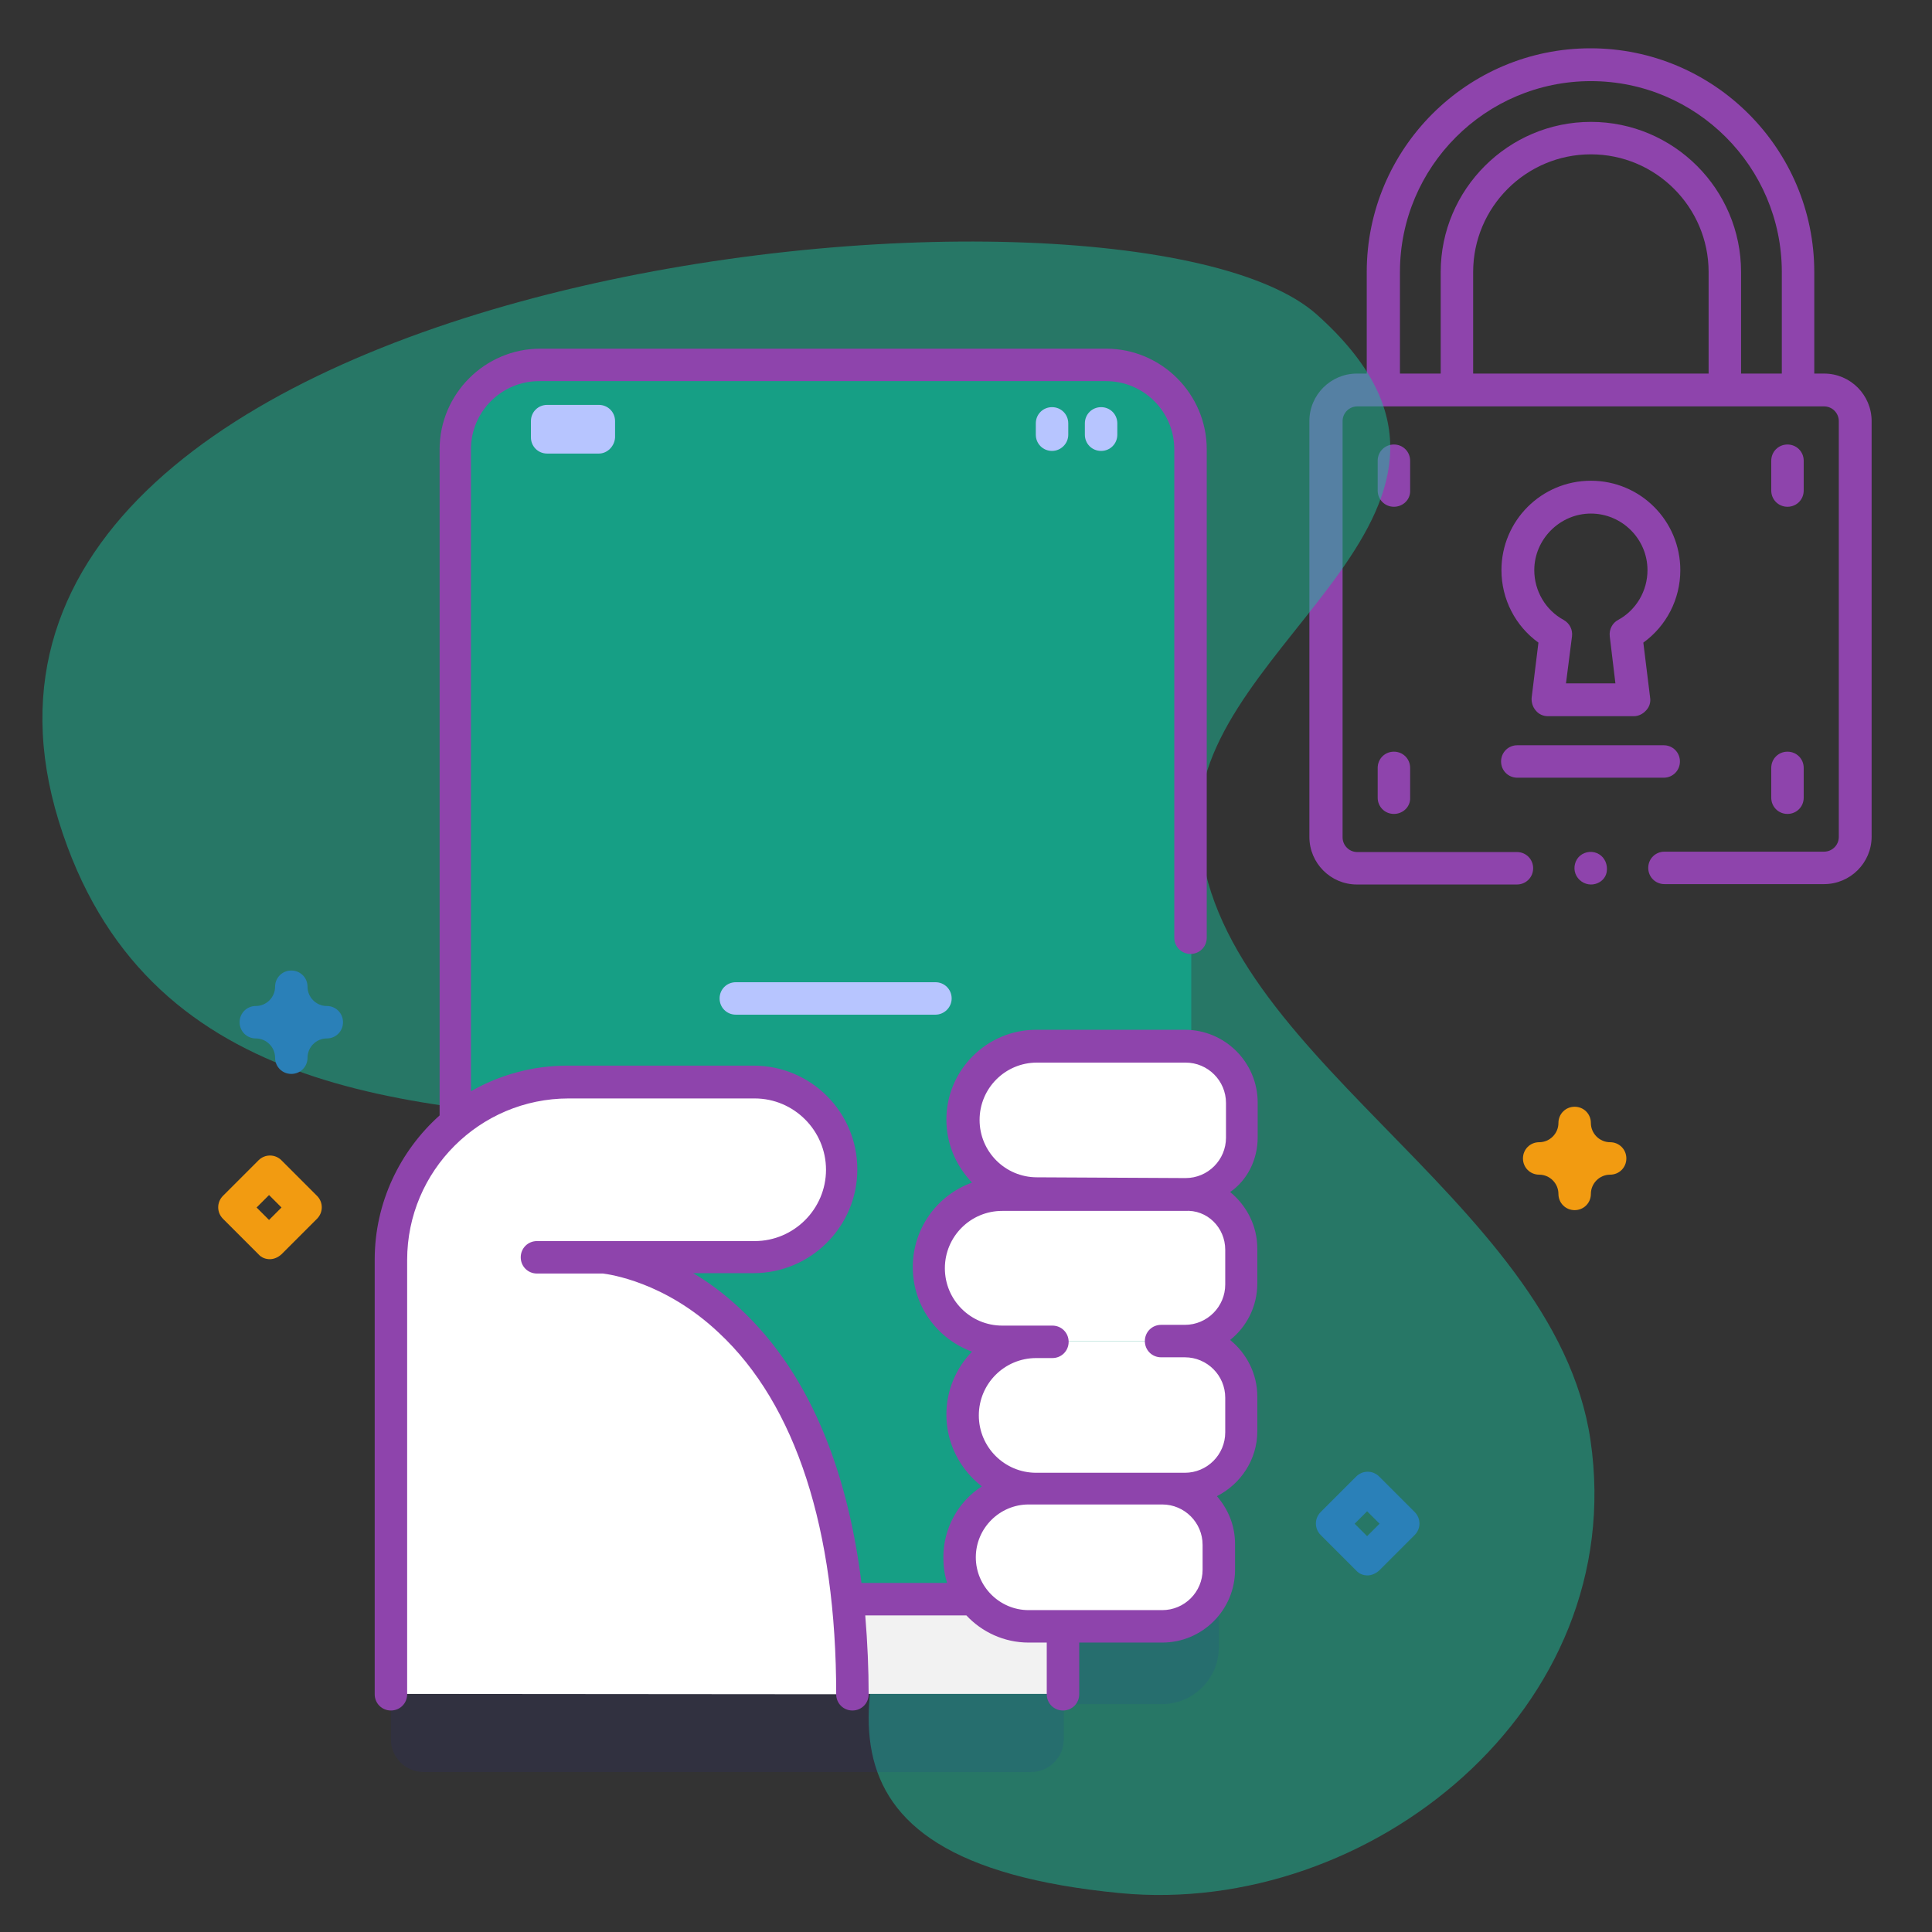 <?xml version="1.0" encoding="utf-8"?>
<!-- Generator: Adobe Illustrator 24.0.3, SVG Export Plug-In . SVG Version: 6.00 Build 0)  -->
<svg version="1.1" id="Capa_1" xmlns="http://www.w3.org/2000/svg" xmlns:xlink="http://www.w3.org/1999/xlink" x="0px" y="0px"
	 viewBox="0 0 512 512" style="enable-background:new 0 0 512 512;" xml:space="preserve">
<rect x="0" y="0" width="512" height="512" fill="#333333" stroke="none"/>
<style type="text/css">
	.st0{fill:#8E44AC;}
	.st1{opacity:0.5;}
	.st2{fill:#1BBB9A;}
	.st3{opacity:0.1;fill:#2626BC;enable-background:new    ;}
	.st4{fill:#F2F2F2;}
	.st5{fill:#169F85;}
	.st6{fill:#FFFFFF;}
	.st7{fill:#B7C5FF;}
	.st8{fill:#2A80B8;}
	.st9{fill:#F29B11;}
</style>
<g id="Capa_2_1_">
	<g>
		<g>
			<path class="st0" d="M421.6,234.4c-1.8,0-3.5-1.2-4.1-2.9c-0.6-1.6-0.1-3.6,1.2-4.7c1.4-1.2,3.5-1.4,5.1-0.4
				c1.5,0.9,2.3,2.8,2,4.6C425.5,233,423.7,234.4,421.6,234.4z"/>
			<g>
				<g>
					<g>
						<path class="st0" d="M473.7,134.3c-2.4,0-4.3-1.9-4.3-4.3v-7.9c0-2.4,1.9-4.3,4.3-4.3s4.3,1.9,4.3,4.3v7.9
							C478,132.4,476.1,134.3,473.7,134.3z"/>
					</g>
					<g>
						<path class="st0" d="M369.4,134.3c-2.4,0-4.3-1.9-4.3-4.3v-7.9c0-2.4,1.9-4.3,4.3-4.3s4.3,1.9,4.3,4.3v7.9
							C373.8,132.4,371.8,134.3,369.4,134.3z"/>
					</g>
				</g>
				<g>
					<g>
						<path class="st0" d="M473.7,215.7c-2.4,0-4.3-1.9-4.3-4.3v-7.9c0-2.4,1.9-4.3,4.3-4.3s4.3,1.9,4.3,4.3v7.9
							C478,213.8,476.1,215.7,473.7,215.7z"/>
					</g>
					<g>
						<path class="st0" d="M369.4,215.7c-2.4,0-4.3-1.9-4.3-4.3v-7.9c0-2.4,1.9-4.3,4.3-4.3s4.3,1.9,4.3,4.3v7.9
							C373.8,213.8,371.8,215.7,369.4,215.7z"/>
					</g>
				</g>
			</g>
			<g>
				<path class="st0" d="M440.9,206.1h-38.8c-2.4,0-4.3-1.9-4.3-4.3s1.9-4.3,4.3-4.3h38.8c2.4,0,4.3,1.9,4.3,4.3
					S443.3,206.1,440.9,206.1z"/>
			</g>
			<path class="st0" d="M433,189.8h-22.8c-1.2,0-2.4-0.5-3.2-1.5c-0.8-0.9-1.2-2.2-1.1-3.4l1.8-14.6c-6.1-4.4-9.8-11.5-9.8-19.2
				c0-13.1,10.6-23.7,23.7-23.7s23.7,10.6,23.7,23.7c0,7.7-3.7,14.8-9.8,19.2l1.8,14.6c0.2,1.2-0.2,2.5-1.1,3.4
				C435.4,189.2,434.2,189.8,433,189.8L433,189.8z M415,181.1h13.1l-1.5-12.5c-0.2-1.8,0.7-3.5,2.2-4.3c4.8-2.6,7.8-7.7,7.8-13.2
				c0-8.3-6.8-15-15-15s-15,6.8-15,15c0,5.5,3,10.6,7.8,13.2c1.6,0.9,2.4,2.6,2.2,4.3L415,181.1z"/>
			<path class="st0" d="M483.4,99h-2.6V72.1c0-32.7-26.6-59.3-59.3-59.3s-59.3,26.6-59.3,59.3V99h-2.6c-6.9,0-12.6,5.6-12.6,12.6
				v110.2c0,6.9,5.6,12.6,12.6,12.6H402c2.4,0,4.3-1.9,4.3-4.3c0-2.4-1.9-4.3-4.3-4.3h-42.3c-2.2,0-3.9-1.8-3.9-3.9V111.6
				c0-2.2,1.8-3.9,3.9-3.9h123.7c2.2,0,3.9,1.8,3.9,3.9v110.2c0,2.2-1.8,3.9-3.9,3.9h-42.3c-2.4,0-4.3,1.9-4.3,4.3s1.9,4.3,4.3,4.3
				h42.3c6.9,0,12.6-5.6,12.6-12.6V111.6C496,104.7,490.4,99,483.4,99L483.4,99z M452.7,99h-62.3V72.1c0-17.2,14-31.2,31.2-31.2
				s31.2,14,31.2,31.2V99H452.7z M461.4,99V72.1c0-22-17.9-39.8-39.8-39.8s-39.8,17.9-39.8,39.8V99H371V72.1
				c0-27.9,22.7-50.6,50.6-50.6s50.6,22.7,50.6,50.6V99H461.4L461.4,99z"/>
		</g>
	</g>
</g>
<g id="Capa_1_1_">
	<g class="st1">
		<path class="st2" d="M15.6,217.7c22.5,72.7,92.2,76.1,155.8,80.1c209.5,12.8-53.9,186.7,125.5,203.9c66,6.3,135-48.8,124.6-120
			c-9.5-65-103.6-103.6-103.7-164.4c0-47.8,88.9-82.5,31.1-134C297.3,37.5-30.1,69.8,15.6,217.7L15.6,217.7z"/>
	</g>
	<g>
		<g>
			<path class="st3" d="M315.7,139.6c0-12.4-10-22.4-22.4-22.4H143.2c-12.4,0-22.4,10-22.4,22.4v178.5
				c-10.5,8.6-17.2,21.7-17.2,36.4V461c0,4.7,3.9,8.6,8.6,8.6h161.1c4.7,0,8.6-3.9,8.6-8.6v-9.4H308c8.2,0,15-6.7,15-15v-6.8
				c0-5.5-2.9-10.2-7.3-12.8V139.6L315.7,139.6z"/>
			<g>
				<path class="st4" d="M196.2,406.1h85.6v42.8h-85.6L196.2,406.1L196.2,406.1z"/>
				<g>
					<g>
						<path class="st5" d="M315.7,119v282.3c0,12.4-10,22.4-22.4,22.4H143.2c-12.4,0-22.4-10-22.4-22.4V119.1
							c0-12.4,10-22.4,22.4-22.4h150.2C305.7,96.7,315.7,106.7,315.7,119z"/>
						<path class="st5" d="M259.4,113.8l5.3-17.1H171l5.3,17.1c0.9,3.1,3.9,5.2,7.1,5.2h68.8C255.5,119,258.4,116.9,259.4,113.8z"/>
					</g>
				</g>
				<g>
					<path class="st6" d="M103.6,448.9v-115c0-26,21-47.1,47.1-47.1H200c12.7,0,23.2,10.4,23.2,23.2s-10.4,23.2-23.2,23.2h-39.9
						c0,0,66,5.2,66,115.8"/>
					<g>
						<path class="st6" d="M314.1,316.3h-39.4c-10.8,0-19.5-8.7-19.5-19.5s8.7-19.5,19.5-19.5h39.4c8.2,0,15,6.7,15,15v9.2
							C329,309.6,322.3,316.3,314.1,316.3L314.1,316.3z"/>
						<path class="st6" d="M314.1,355.4h-48.3c-10.8,0-19.5-8.7-19.5-19.5s8.7-19.5,19.5-19.5h48.3c8.2,0,15,6.7,15,15v9.1
							C329,348.6,322.3,355.4,314.1,355.4L314.1,355.4z"/>
						<path class="st6" d="M314.1,394.4h-39.4c-10.8,0-19.5-8.7-19.5-19.5s8.7-19.5,19.5-19.5h39.4c8.2,0,15,6.7,15,15v9.2
							C329,387.7,322.3,394.4,314.1,394.4L314.1,394.4z"/>
						<path class="st6" d="M308.1,431h-35.4c-10.1,0-18.3-8.2-18.3-18.3c0-10.1,8.2-18.3,18.3-18.3h35.4c8.2,0,15,6.7,15,15v6.8
							C323,424.3,316.3,431,308.1,431z"/>
					</g>
				</g>
			</g>
			<g>
				<path class="st7" d="M158.7,120.2H145c-2.4,0-4.3-1.9-4.3-4.3v-4.3c0-2.4,1.9-4.3,4.3-4.3h13.7c2.4,0,4.3,1.9,4.3,4.3v4.3
					C162.9,118.2,161,120.2,158.7,120.2z"/>
				<g>
					<g>
						<path class="st7" d="M278.8,119.5c-2.4,0-4.3-1.9-4.3-4.3v-3c0-2.4,1.9-4.3,4.3-4.3s4.3,1.9,4.3,4.3v3
							C283.1,117.6,281.1,119.5,278.8,119.5z"/>
					</g>
					<g>
						<path class="st7" d="M291.8,119.5c-2.4,0-4.3-1.9-4.3-4.3v-3c0-2.4,1.9-4.3,4.3-4.3s4.3,1.9,4.3,4.3v3
							C296.1,117.6,294.2,119.5,291.8,119.5z"/>
					</g>
				</g>
			</g>
			<path class="st8" d="M77.2,284.6c-2.4,0-4.3-1.9-4.3-4.3c0-2.8-2.3-5.1-5.1-5.1c-2.4,0-4.3-1.9-4.3-4.3s1.9-4.3,4.3-4.3
				c2.8,0,5.1-2.3,5.1-5.1c0-2.4,1.9-4.3,4.3-4.3s4.3,1.9,4.3,4.3c0,2.8,2.3,5.1,5.1,5.1c2.4,0,4.3,1.9,4.3,4.3s-1.9,4.3-4.3,4.3
				c-2.8,0-5.1,2.3-5.1,5.1C81.5,282.7,79.6,284.6,77.2,284.6z"/>
			<path class="st9" d="M417.3,320.7c-2.4,0-4.3-1.9-4.3-4.3c0-2.8-2.3-5.1-5.1-5.1c-2.4,0-4.3-1.9-4.3-4.3s1.9-4.3,4.3-4.3
				c2.8,0,5.1-2.3,5.1-5.1c0-2.4,1.9-4.3,4.3-4.3s4.3,1.9,4.3,4.3c0,2.8,2.3,5.1,5.1,5.1c2.4,0,4.3,1.9,4.3,4.3s-1.9,4.3-4.3,4.3
				c-2.8,0-5.1,2.3-5.1,5.1C421.6,318.8,419.7,320.7,417.3,320.7z"/>
			<path class="st8" d="M362.4,417.5c-1.1,0-2.2-0.4-3-1.3l-9.4-9.4c-1.7-1.7-1.7-4.4,0-6.1l9.4-9.4c1.7-1.7,4.4-1.7,6.1,0l9.4,9.4
				c1.7,1.7,1.7,4.4,0,6.1l-9.4,9.4C364.6,417,363.5,417.5,362.4,417.5z M359,403.8l3.3,3.3l3.3-3.3l-3.3-3.3L359,403.8z"/>
			<path class="st9" d="M71.5,333.7c-1.1,0-2.2-0.4-3-1.3l-9.4-9.4c-1.7-1.7-1.7-4.4,0-6.1l9.4-9.4c1.7-1.7,4.4-1.7,6.1,0l9.4,9.4
				c1.7,1.7,1.7,4.4,0,6.1l-9.4,9.4C73.6,333.3,72.5,333.7,71.5,333.7z M68,320l3.3,3.3l3.3-3.3l-3.3-3.3L68,320z"/>
		</g>
		<g>
			<path class="st7" d="M247.9,268.9H195c-2.4,0-4.3-1.9-4.3-4.3s1.9-4.3,4.3-4.3h52.9c2.4,0,4.3,1.9,4.3,4.3
				S250.2,268.9,247.9,268.9z"/>
		</g>
	</g>
	<path class="st0" d="M333.3,301.4v-9.2c0-10.6-8.6-19.3-19.3-19.3h-39.4c-13.1,0-23.8,10.7-23.8,23.8c0,6.5,2.6,12.3,6.8,16.7
		c-9.2,3.3-15.7,12.1-15.7,22.4c0,10.4,6.6,19.1,15.7,22.4c-4.2,4.3-6.8,10.2-6.8,16.7c0,7.7,3.7,14.6,9.4,19
		c-6.2,4-10.2,11-10.2,18.8c0,2.4,0.3,4.6,1,6.8h-22.7c-3.3-26.4-12.1-54.3-32.6-73.1c-4.1-3.8-8.1-6.7-12-9h16
		c15.1,0,27.5-12.3,27.5-27.5s-12.3-27.5-27.5-27.5h-49.3c-9.3,0-18.1,2.5-25.6,6.8V119.1c0-10,8.1-18.1,18.1-18.1h150.2
		c10,0,18.1,8.1,18.1,18.1v129.4c0,2.4,1.9,4.3,4.3,4.3s4.3-1.9,4.3-4.3V119.1c0-14.7-12-26.7-26.7-26.7H143.2
		c-14.7,0-26.7,12-26.7,26.7v176.5c-10.5,9.4-17.2,23.1-17.2,38.2V449c0,2.4,1.9,4.3,4.3,4.3s4.3-1.9,4.3-4.3V333.9
		c0-23.6,19.2-42.8,42.8-42.8H200c10.4,0,18.9,8.5,18.9,18.9s-8.5,18.9-18.9,18.9h-40h-17.7c-2.4,0-4.3,1.9-4.3,4.3s1.9,4.3,4.3,4.3
		h17.5c1.5,0.2,16.3,2.1,30.7,15.7c20.4,19,31.1,52.1,31.1,95.8c0,2.4,1.9,4.3,4.3,4.3s4.3-1.9,4.3-4.3c0-6.6-0.3-13.6-0.9-20.9
		h26.8c4.1,4.4,10,7.2,16.5,7.2h4.8V449c0,2.4,1.9,4.3,4.3,4.3s4.3-1.9,4.3-4.3v-13.7h22c10.6,0,19.3-8.6,19.3-19.3v-6.8
		c0-4.9-1.8-9.2-4.8-12.7c6.3-3.2,10.7-9.7,10.7-17.2v-9.2c0-6-2.8-11.4-7.2-15c4.4-3.5,7.2-8.9,7.2-15v-9.2c0-6-2.8-11.4-7.2-15
		C330.5,312.8,333.3,307.4,333.3,301.4L333.3,301.4z M318.7,416c0,5.9-4.8,10.7-10.7,10.7h-35.4c-7.7,0-14-6.3-14-14s6.3-14,14-14h2
		H308c5.9,0,10.7,4.8,10.7,10.7V416L318.7,416z M324.7,331.2v9.2c0,5.9-4.8,10.7-10.7,10.7h-6.3c-2.4,0-4.3,1.9-4.3,4.3
		s1.9,4.3,4.3,4.3h6.3c5.9,0,10.7,4.8,10.7,10.7v9.2c0,5.9-4.8,10.7-10.7,10.7h-6h-33.4c-8.4,0-15.2-6.8-15.2-15.2
		c0-8.4,6.8-15.2,15.2-15.2h4.3c2.4,0,4.3-1.9,4.3-4.3s-1.9-4.3-4.3-4.3h-4.3h-9c-8.4,0-15.2-6.8-15.2-15.2s6.8-15.2,15.2-15.2h9
		H314C319.9,320.5,324.7,325.3,324.7,331.2L324.7,331.2z M274.8,312c-8.4,0-15.2-6.8-15.2-15.2c0-8.4,6.8-15.2,15.2-15.2h39.4
		c5.9,0,10.7,4.8,10.7,10.7v9.2c0,5.9-4.8,10.7-10.7,10.7L274.8,312z"/>
</g>
</svg>
